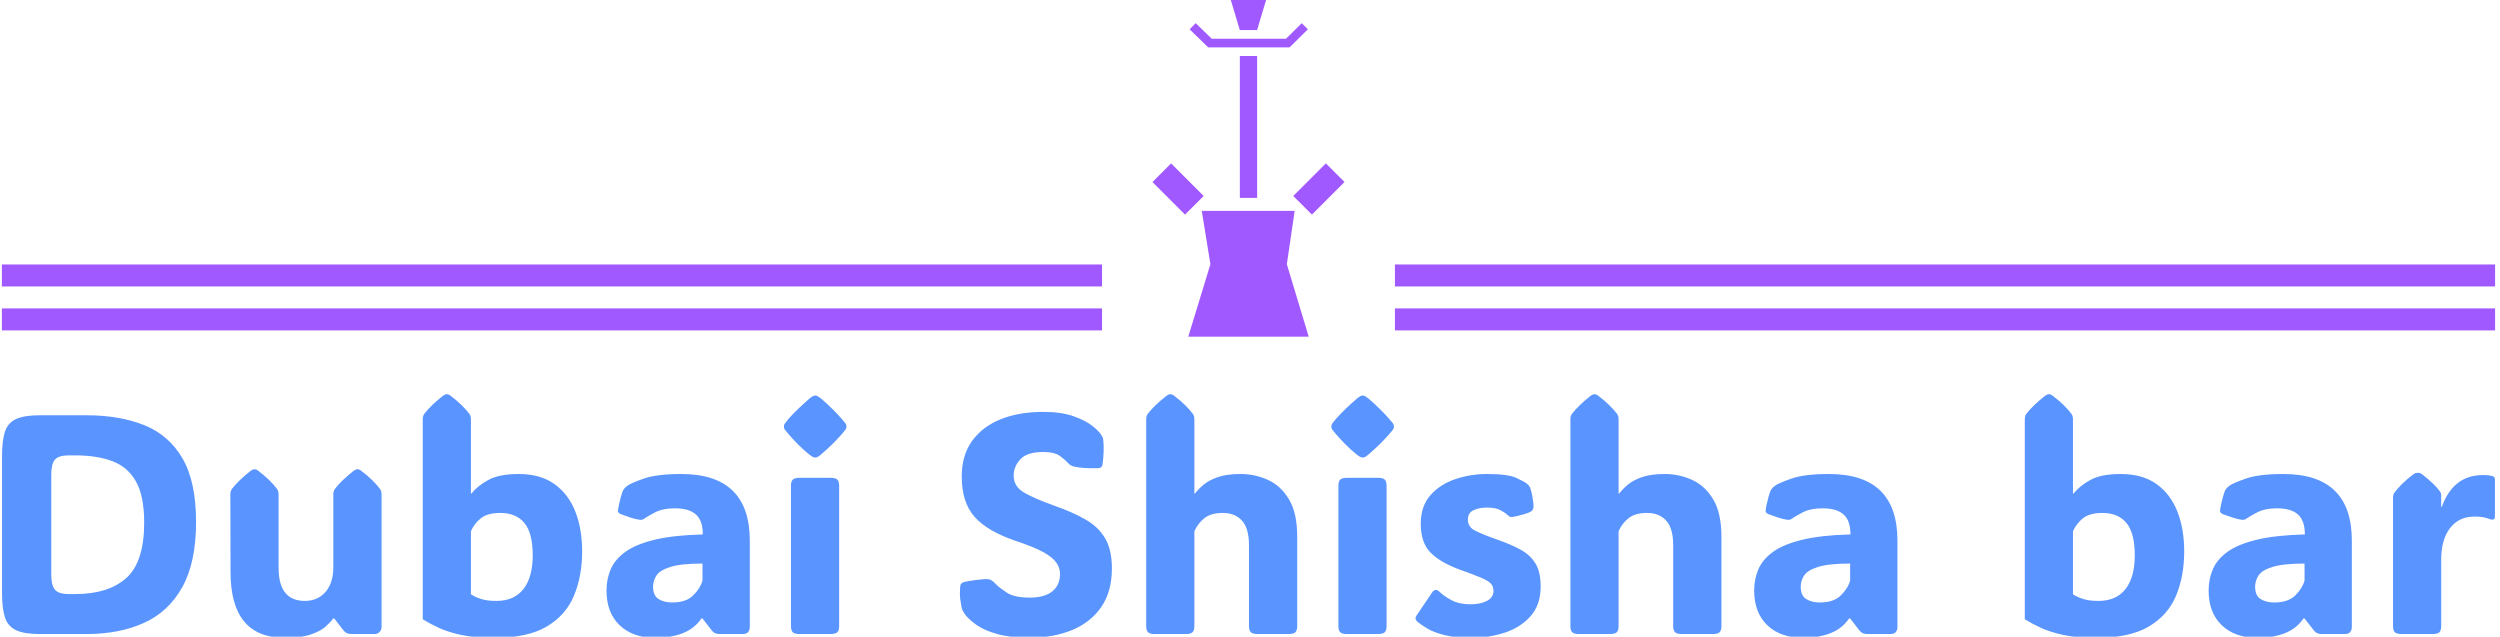 <svg xmlns="http://www.w3.org/2000/svg" version="1.1" xmlns:xlink="http://www.w3.org/1999/xlink" xmlns:svgjs="http://svgjs.dev/svgjs" width="1500" height="382" viewBox="0 0 1500 382"><g transform="matrix(1,0,0,1,-0.909,0.353)"><svg viewBox="0 0 396 101" data-background-color="#001a38" preserveAspectRatio="xMidYMid meet" height="382" width="1500" xmlns="http://www.w3.org/2000/svg" xmlns:xlink="http://www.w3.org/1999/xlink"><g id="tight-bounds" transform="matrix(1,0,0,1,0.24,-0.093)"><svg viewBox="0 0 395.52 101.187" height="101.187" width="395.52"><g><svg viewBox="0 0 395.52 101.187" height="101.187" width="395.52"><g transform="matrix(1,0,0,1,0,62.537)"><svg viewBox="0 0 395.52 38.649" height="38.649" width="395.52"><g id="textblocktransform"><svg viewBox="0 0 395.52 38.649" height="38.649" width="395.52" id="textblock"><g><svg viewBox="0 0 395.52 38.649" height="38.649" width="395.52"><g transform="matrix(1,0,0,1,0,0)"><svg width="395.52" viewBox="3.91 -38.38 398.96 38.99" height="38.649" data-palette-color="#5994ff"><path d="M17.43 0L9.94 0Q7.42 0 6.12-0.63 4.81-1.27 4.36-2.71 3.91-4.15 3.91-6.54L3.91-6.54 3.91-28.47Q3.91-30.91 4.36-32.34 4.81-33.76 6.12-34.39 7.42-35.01 9.94-35.01L9.94-35.01 17.43-35.01Q22.68-35.01 26.62-33.45 30.57-31.88 32.76-28.16 34.96-24.44 34.96-17.94L34.96-17.94Q34.96-11.45 32.76-7.51 30.57-3.56 26.62-1.78 22.68 0 17.43 0L17.43 0ZM15.65-28.59L14.58-28.59Q12.96-28.59 12.38-27.91 11.79-27.22 11.79-25.56L11.79-25.56 11.79-9.45Q11.79-7.81 12.38-7.1 12.96-6.4 14.58-6.4L14.58-6.4 15.7-6.4Q20.92-6.4 23.79-8.96 26.66-11.52 26.66-17.85L26.66-17.85Q26.66-22.07 25.35-24.4 24.05-26.73 21.58-27.66 19.12-28.59 15.65-28.59L15.65-28.59ZM49.17 0.61L49.17 0.61Q40.48 0.61 40.48-9.91L40.48-9.91 40.45-22.31Q40.45-22.9 40.7-23.22L40.7-23.22Q41.72-24.56 43.7-26.12L43.7-26.12Q44.04-26.37 44.31-26.37L44.31-26.37Q44.63-26.37 44.92-26.12L44.92-26.12Q45.97-25.32 46.69-24.61 47.41-23.9 47.92-23.22L47.92-23.22Q48.17-22.9 48.17-22.31L48.17-22.31 48.17-10.6Q48.17-5.3 52.37-5.3L52.37-5.3Q54.44-5.3 55.69-6.75 56.93-8.2 56.93-10.69L56.93-10.69 56.93-22.31Q56.93-22.9 57.18-23.22L57.18-23.22Q58.2-24.56 60.18-26.12L60.18-26.12Q60.52-26.37 60.79-26.37L60.79-26.37Q61.11-26.37 61.4-26.12L61.4-26.12Q62.45-25.32 63.17-24.61 63.89-23.9 64.4-23.22L64.4-23.22Q64.65-22.9 64.65-22.31L64.65-22.31 64.65-1.12Q64.65-0.66 64.33-0.33 64.01 0 63.52 0L63.52 0 59.86 0Q59.47 0 59.16-0.11 58.86-0.22 58.59-0.54L58.59-0.54 57.08-2.49 56.91-2.49Q56.52-1.93 55.7-1.2 54.88-0.46 53.33 0.07 51.78 0.61 49.17 0.61ZM82.71 0.61L82.71 0.61Q79.56 0.61 77.41 0.15 75.26-0.32 73.8-1 72.33-1.68 71.24-2.37L71.24-2.37 71.24-34.33Q71.24-34.91 71.48-35.23L71.48-35.23Q72.5-36.57 74.48-38.13L74.48-38.13Q74.82-38.38 75.09-38.38L75.09-38.38Q75.41-38.38 75.7-38.13L75.7-38.13Q76.75-37.33 77.47-36.62 78.19-35.91 78.71-35.23L78.71-35.23Q78.95-34.91 78.95-34.33L78.95-34.33 78.95-22.49 79.05-22.49Q80.02-23.73 81.76-24.67 83.49-25.61 86.59-25.61L86.59-25.61Q90.06-25.61 92.3-24.01 94.55-22.41 95.65-19.62 96.75-16.82 96.75-13.21L96.75-13.21Q96.75-9.3 95.45-6.16 94.16-3.03 91.1-1.21 88.03 0.61 82.71 0.61ZM83.03-5.3L83.03-5.3Q85.86-5.3 87.35-7.19 88.84-9.08 88.84-12.6L88.84-12.6Q88.84-16.16 87.51-17.77 86.18-19.38 83.66-19.38L83.66-19.38Q81.64-19.38 80.57-18.55 79.51-17.72 78.95-16.46L78.95-16.46 78.95-6.37Q79.49-5.98 80.48-5.64 81.46-5.3 83.03-5.3ZM108.46 0.61L108.46 0.61Q104.88 0.61 102.76-1.4 100.65-3.42 100.65-6.96L100.65-6.96Q100.65-8.79 101.32-10.36 101.99-11.94 103.67-13.15 105.34-14.36 108.35-15.09 111.37-15.82 116.06-15.94L116.06-15.94Q116.06-18.16 114.95-19.14 113.84-20.12 111.61-20.12L111.61-20.12Q109.61-20.12 108.34-19.43 107.07-18.75 106.76-18.51L106.76-18.51Q106.41-18.21 105.93-18.29L105.93-18.29Q105.27-18.38 104.52-18.63 103.78-18.87 102.92-19.19L102.92-19.19Q102.8-19.24 102.65-19.35 102.51-19.46 102.48-19.68L102.48-19.68Q102.48-19.8 102.51-19.98 102.53-20.17 102.63-20.65L102.63-20.65Q102.73-21.14 102.92-21.86 103.12-22.58 103.29-22.97L103.29-22.97Q103.51-23.39 104.02-23.75L104.02-23.75Q104.44-24.1 106.54-24.85 108.64-25.61 112.61-25.61L112.61-25.61Q123.58-25.61 123.58-14.94L123.58-14.94 123.58-1.12Q123.58-0.66 123.32-0.33 123.06 0 122.45 0L122.45 0 118.79 0Q118.4 0 118.1-0.11 117.79-0.22 117.52-0.54L117.52-0.54 116.01-2.49 115.84-2.49Q114.71-0.85 112.82-0.12 110.93 0.61 108.46 0.61ZM111.15-5.05L111.15-5.05Q113.4-5.05 114.54-6.2 115.69-7.35 116.01-8.57L116.01-8.57 116.01-11.28Q112.61-11.28 110.92-10.75 109.22-10.23 108.66-9.39 108.1-8.54 108.1-7.57L108.1-7.57Q108.1-6.15 108.98-5.6 109.86-5.05 111.15-5.05ZM129.04-33.2L129.04-33.2Q129.04-33.52 129.24-33.76 129.43-34.01 129.75-34.4L129.75-34.4Q130.43-35.18 131.34-36.05 132.24-36.91 133.17-37.72L133.17-37.72Q133.75-38.18 134.05-38.18L134.05-38.18Q134.34-38.18 134.95-37.72L134.95-37.72Q136.93-36.01 138.32-34.4L138.32-34.4Q138.64-34.03 138.84-33.78 139.05-33.52 139.05-33.2L139.05-33.2Q139.05-32.89 138.84-32.64 138.64-32.4 138.3-31.98L138.3-31.98Q137.64-31.23 136.76-30.36 135.88-29.49 134.95-28.71L134.95-28.71Q134.61-28.42 134.41-28.33 134.22-28.25 134.05-28.25L134.05-28.25Q133.88-28.25 133.69-28.33 133.51-28.42 133.12-28.71L133.12-28.71Q132.14-29.49 131.29-30.36 130.43-31.23 129.75-32.03L129.75-32.03Q129.43-32.42 129.24-32.65 129.04-32.89 129.04-33.2ZM137.88-23.71L137.88-1.29Q137.88-0.56 137.58-0.28 137.27 0 136.54 0L136.54 0 131.51 0Q130.78 0 130.47-0.28 130.17-0.56 130.17-1.29L130.17-1.29 130.17-23.71Q130.17-24.44 130.47-24.72 130.78-25 131.51-25L131.51-25 136.54-25Q137.27-25 137.58-24.72 137.88-24.44 137.88-23.71L137.88-23.71ZM168.39 0.59L168.39 0.59Q165.29 0.59 163.25 0.02 161.22-0.54 159.98-1.38 158.75-2.22 158.09-3.05L158.09-3.05Q157.87-3.37 157.7-3.66 157.53-3.96 157.46-4.32L157.46-4.32Q157.36-4.81 157.26-5.6 157.16-6.4 157.24-7.45L157.24-7.45Q157.26-7.89 157.41-8.06L157.41-8.06Q157.58-8.25 157.97-8.35L157.97-8.35Q158.68-8.52 159.81-8.65 160.95-8.79 161.44-8.79L161.44-8.79Q161.95-8.79 162.27-8.59 162.58-8.4 163.02-7.93L163.02-7.93Q163.51-7.42 164.71-6.63 165.9-5.83 168.39-5.83L168.39-5.83Q170.79-5.83 172.01-6.84 173.23-7.84 173.23-9.62L173.23-9.62Q173.23-10.57 172.65-11.41 172.08-12.26 170.57-13.1 169.05-13.94 166.24-14.87L166.24-14.87Q161.61-16.43 159.56-18.75 157.5-21.07 157.5-25.2L157.5-25.2Q157.5-28.61 159.16-30.91 160.82-33.2 163.75-34.38 166.68-35.55 170.52-35.55L170.52-35.55Q173.47-35.55 175.41-34.85 177.35-34.16 178.43-33.29 179.5-32.42 179.82-31.88L179.82-31.88Q180.01-31.57 180.08-31.41 180.14-31.25 180.16-30.98L180.16-30.98Q180.23-30.22 180.21-29.3 180.19-28.37 180.04-27.2L180.04-27.2Q179.97-26.81 179.77-26.66L179.77-26.66Q179.6-26.54 179.23-26.54L179.23-26.54Q176.86-26.49 175.57-26.78L175.57-26.78Q175.06-26.9 174.89-27.03 174.72-27.15 174.45-27.42L174.45-27.42Q174.06-27.88 173.21-28.5 172.37-29.13 170.52-29.13L170.52-29.13Q167.95-29.13 166.88-27.97 165.81-26.81 165.81-25.37L165.81-25.37Q165.81-23.66 167.39-22.69 168.98-21.73 172.4-20.51L172.4-20.51Q175.25-19.51 177.3-18.33 179.36-17.16 180.44-15.33 181.53-13.5 181.53-10.5L181.53-10.5Q181.53-6.76 179.81-4.3 178.09-1.83 175.12-0.62 172.15 0.59 168.39 0.59ZM194.73-16.46L194.73-1.29Q194.73-0.56 194.43-0.28 194.12 0 193.39 0L193.39 0 188.36 0Q187.63 0 187.32-0.28 187.02-0.56 187.02-1.29L187.02-1.29 187.02-34.33Q187.02-34.91 187.26-35.23L187.26-35.23Q188.29-36.57 190.27-38.13L190.27-38.13Q190.61-38.38 190.88-38.38L190.88-38.38Q191.19-38.38 191.49-38.13L191.49-38.13Q192.54-37.33 193.26-36.62 193.98-35.91 194.49-35.23L194.49-35.23Q194.73-34.91 194.73-34.33L194.73-34.33 194.73-22.49 194.83-22.49Q195.37-23.19 196.22-23.91 197.08-24.63 198.51-25.12 199.93-25.61 202.16-25.61L202.16-25.61Q204.4-25.61 206.48-24.68 208.55-23.75 209.87-21.56 211.19-19.36 211.19-15.55L211.19-15.55 211.19-1.29Q211.19-0.56 210.88-0.28 210.58 0 209.85 0L209.85 0 204.82 0Q204.08 0 203.78-0.28 203.47-0.56 203.47-1.29L203.47-1.29 203.47-14.21Q203.47-16.92 202.35-18.15 201.23-19.38 199.3-19.38L199.3-19.38Q197.39-19.38 196.34-18.55 195.3-17.72 194.73-16.46L194.73-16.46ZM216.65-33.2L216.65-33.2Q216.65-33.52 216.85-33.76 217.05-34.01 217.36-34.4L217.36-34.4Q218.05-35.18 218.95-36.05 219.85-36.91 220.78-37.72L220.78-37.72Q221.37-38.18 221.66-38.18L221.66-38.18Q221.95-38.18 222.56-37.72L222.56-37.72Q224.54-36.01 225.93-34.4L225.93-34.4Q226.25-34.03 226.46-33.78 226.66-33.52 226.66-33.2L226.66-33.2Q226.66-32.89 226.46-32.64 226.25-32.4 225.91-31.98L225.91-31.98Q225.25-31.23 224.37-30.36 223.49-29.49 222.56-28.71L222.56-28.71Q222.22-28.42 222.03-28.33 221.83-28.25 221.66-28.25L221.66-28.25Q221.49-28.25 221.31-28.33 221.12-28.42 220.73-28.71L220.73-28.71Q219.76-29.49 218.9-30.36 218.05-31.23 217.36-32.03L217.36-32.03Q217.05-32.42 216.85-32.65 216.65-32.89 216.65-33.2ZM225.49-23.71L225.49-1.29Q225.49-0.56 225.19-0.28 224.88 0 224.15 0L224.15 0 219.12 0Q218.39 0 218.08-0.28 217.78-0.56 217.78-1.29L217.78-1.29 217.78-23.71Q217.78-24.44 218.08-24.72 218.39-25 219.12-25L219.12-25 224.15-25Q224.88-25 225.19-24.72 225.49-24.44 225.49-23.71L225.49-23.71ZM239.09 0.61L239.09 0.61Q236.48 0.61 234.76 0.17 233.03-0.27 232-0.89 230.96-1.51 230.37-2.03L230.37-2.03Q229.93-2.44 230.28-2.95L230.28-2.95 232.77-6.64Q233.3-7.42 233.99-6.74L233.99-6.74Q234.69-6.05 235.9-5.41 237.11-4.76 238.92-4.76L238.92-4.76Q240.53-4.76 241.57-5.31 242.6-5.86 242.6-6.91L242.6-6.91Q242.6-7.64 242.14-8.11 241.68-8.57 240.5-9.06 239.33-9.55 237.23-10.3L237.23-10.3Q234.13-11.43 232.55-13.01 230.96-14.6 230.96-17.65L230.96-17.65Q230.96-20.46 232.51-22.22 234.06-23.97 236.49-24.79 238.92-25.61 241.55-25.61L241.55-25.61Q244.9-25.61 246.25-24.99 247.61-24.37 248-24.02L248-24.02Q248.37-23.71 248.51-23.29L248.51-23.29Q248.83-22.34 249-20.78L249-20.78Q249.1-19.87 248.54-19.58L248.54-19.58Q248.24-19.41 247.61-19.21 246.97-19.02 246.34-18.87 245.71-18.73 245.39-18.73L245.39-18.73Q245.29-18.73 245.18-18.79 245.07-18.85 244.8-19.09L244.8-19.09Q244.48-19.41 243.72-19.82 242.95-20.24 241.6-20.24L241.6-20.24Q240.29-20.24 239.39-19.81 238.5-19.38 238.5-18.31L238.5-18.31Q238.5-17.14 239.64-16.55 240.77-15.97 243.39-15.04L243.39-15.04Q245.44-14.33 246.96-13.49 248.49-12.65 249.32-11.29 250.15-9.94 250.15-7.64L250.15-7.64Q250.15-4.66 248.52-2.84 246.9-1.03 244.37-0.21 241.85 0.61 239.09 0.61ZM262.62-16.46L262.62-1.29Q262.62-0.56 262.32-0.28 262.01 0 261.28 0L261.28 0 256.25 0Q255.52 0 255.21-0.28 254.91-0.56 254.91-1.29L254.91-1.29 254.91-34.33Q254.91-34.91 255.15-35.23L255.15-35.23Q256.18-36.57 258.15-38.13L258.15-38.13Q258.5-38.38 258.76-38.38L258.76-38.38Q259.08-38.38 259.37-38.13L259.37-38.13Q260.42-37.33 261.14-36.62 261.86-35.91 262.38-35.23L262.38-35.23Q262.62-34.91 262.62-34.33L262.62-34.33 262.62-22.49 262.72-22.49Q263.26-23.19 264.11-23.91 264.97-24.63 266.39-25.12 267.82-25.61 270.04-25.61L270.04-25.61Q272.29-25.61 274.36-24.68 276.44-23.75 277.76-21.56 279.08-19.36 279.08-15.55L279.08-15.55 279.08-1.29Q279.08-0.56 278.77-0.28 278.47 0 277.73 0L277.73 0 272.7 0Q271.97 0 271.67-0.28 271.36-0.56 271.36-1.29L271.36-1.29 271.36-14.21Q271.36-16.92 270.24-18.15 269.12-19.38 267.19-19.38L267.19-19.38Q265.28-19.38 264.23-18.55 263.18-17.72 262.62-16.46L262.62-16.46ZM292.14 0.61L292.14 0.61Q288.55 0.61 286.43-1.4 284.32-3.42 284.32-6.96L284.32-6.96Q284.32-8.79 284.99-10.36 285.67-11.94 287.34-13.15 289.01-14.36 292.03-15.09 295.04-15.82 299.73-15.94L299.73-15.94Q299.73-18.16 298.62-19.14 297.51-20.12 295.29-20.12L295.29-20.12Q293.28-20.12 292.01-19.43 290.74-18.75 290.43-18.51L290.43-18.51Q290.08-18.21 289.6-18.29L289.6-18.29Q288.94-18.38 288.19-18.63 287.45-18.87 286.59-19.19L286.59-19.19Q286.47-19.24 286.33-19.35 286.18-19.46 286.15-19.68L286.15-19.68Q286.15-19.8 286.18-19.98 286.2-20.17 286.3-20.65L286.3-20.65Q286.4-21.14 286.59-21.86 286.79-22.58 286.96-22.97L286.96-22.97Q287.18-23.39 287.69-23.75L287.69-23.75Q288.11-24.1 290.21-24.85 292.31-25.61 296.29-25.61L296.29-25.61Q307.25-25.61 307.25-14.94L307.25-14.94 307.25-1.12Q307.25-0.66 306.99-0.33 306.74 0 306.12 0L306.12 0 302.46 0Q302.07 0 301.77-0.11 301.46-0.22 301.19-0.54L301.19-0.54 299.68-2.49 299.51-2.49Q298.39-0.85 296.49-0.12 294.6 0.61 292.14 0.61ZM294.82-5.05L294.82-5.05Q297.07-5.05 298.21-6.2 299.36-7.35 299.68-8.57L299.68-8.57 299.68-11.28Q296.29-11.28 294.59-10.75 292.89-10.23 292.33-9.39 291.77-8.54 291.77-7.57L291.77-7.57Q291.77-6.15 292.65-5.6 293.53-5.05 294.82-5.05ZM339.1 0.61L339.1 0.61Q335.95 0.61 333.81 0.15 331.66-0.32 330.19-1 328.73-1.68 327.63-2.37L327.63-2.37 327.63-34.33Q327.63-34.91 327.87-35.23L327.87-35.23Q328.9-36.57 330.88-38.13L330.88-38.13Q331.22-38.38 331.49-38.38L331.49-38.38Q331.8-38.38 332.1-38.13L332.1-38.13Q333.15-37.33 333.87-36.62 334.59-35.91 335.1-35.23L335.1-35.23Q335.34-34.91 335.34-34.33L335.34-34.33 335.34-22.49 335.44-22.49Q336.42-23.73 338.15-24.67 339.88-25.61 342.99-25.61L342.99-25.61Q346.45-25.61 348.7-24.01 350.94-22.41 352.04-19.62 353.14-16.82 353.14-13.21L353.14-13.21Q353.14-9.3 351.85-6.16 350.55-3.03 347.49-1.21 344.43 0.61 339.1 0.61ZM339.42-5.3L339.42-5.3Q342.25-5.3 343.74-7.19 345.23-9.08 345.23-12.6L345.23-12.6Q345.23-16.16 343.9-17.77 342.57-19.38 340.06-19.38L340.06-19.38Q338.03-19.38 336.97-18.55 335.91-17.72 335.34-16.46L335.34-16.46 335.34-6.37Q335.88-5.98 336.87-5.64 337.86-5.3 339.42-5.3ZM364.86 0.61L364.86 0.61Q361.27 0.61 359.16-1.4 357.05-3.42 357.05-6.96L357.05-6.96Q357.05-8.79 357.72-10.36 358.39-11.94 360.06-13.15 361.73-14.36 364.75-15.09 367.76-15.82 372.45-15.94L372.45-15.94Q372.45-18.16 371.34-19.14 370.23-20.12 368.01-20.12L368.01-20.12Q366.01-20.12 364.74-19.43 363.47-18.75 363.15-18.51L363.15-18.51Q362.81-18.21 362.32-18.29L362.32-18.29Q361.66-18.38 360.91-18.63 360.17-18.87 359.32-19.19L359.32-19.19Q359.19-19.24 359.05-19.35 358.9-19.46 358.88-19.68L358.88-19.68Q358.88-19.8 358.9-19.98 358.92-20.17 359.02-20.65L359.02-20.65Q359.12-21.14 359.32-21.86 359.51-22.58 359.68-22.97L359.68-22.97Q359.9-23.39 360.41-23.75L360.41-23.75Q360.83-24.1 362.93-24.85 365.03-25.61 369.01-25.61L369.01-25.61Q379.97-25.61 379.97-14.94L379.97-14.94 379.97-1.12Q379.97-0.66 379.71-0.33 379.46 0 378.85 0L378.85 0 375.18 0Q374.79 0 374.49-0.11 374.18-0.22 373.92-0.54L373.92-0.54 372.4-2.49 372.23-2.49Q371.11-0.85 369.22-0.12 367.32 0.61 364.86 0.61ZM367.54-5.05L367.54-5.05Q369.79-5.05 370.94-6.2 372.08-7.35 372.4-8.57L372.4-8.57 372.4-11.28Q369.01-11.28 367.31-10.75 365.61-10.23 365.05-9.39 364.49-8.54 364.49-7.57L364.49-7.57Q364.49-6.15 365.37-5.6 366.25-5.05 367.54-5.05ZM394.27-22.17L394.27-20.36 394.37-20.36Q396.2-25.44 400.96-25.44L400.96-25.44Q401.57-25.44 401.96-25.38 402.36-25.32 402.5-25.27L402.5-25.27Q402.87-25.15 402.87-24.71L402.87-24.71 402.87-18.82Q402.87-18.07 401.99-18.41L401.99-18.41Q401.7-18.53 401.15-18.66 400.6-18.8 399.62-18.8L399.62-18.8Q397.11-18.8 395.69-16.96 394.27-15.11 394.27-11.94L394.27-11.94 394.27-1.29Q394.27-0.56 393.97-0.28 393.66 0 392.93 0L392.93 0 387.9 0Q387.17 0 386.86-0.28 386.56-0.56 386.56-1.29L386.56-1.29 386.56-21.75Q386.56-22.34 386.8-22.66L386.8-22.66Q387.32-23.34 388.04-24.05 388.76-24.76 389.81-25.56L389.81-25.56Q390-25.71 390.2-25.76 390.39-25.81 390.54-25.81L390.54-25.81Q390.88-25.81 391.22-25.56L391.22-25.56Q393.25-23.97 394.05-22.85L394.05-22.85Q394.27-22.56 394.27-22.17L394.27-22.17Z" opacity="1" transform="matrix(1,0,0,1,0,0)" fill="#5994ff" class="wordmark-text-0" data-fill-palette-color="primary" id="text-0"></path></svg></g></svg></g></svg></g></svg></g><g transform="matrix(1,0,0,1,174.528,0)"><svg viewBox="0 0 46.465 53.413" height="53.413" width="46.465"><g><svg xmlns="http://www.w3.org/2000/svg" xmlns:xlink="http://www.w3.org/1999/xlink" version="1.1" x="8" y="0" viewBox="22.695 6.947 44.443 77.922" enable-background="new 0 0 90 90" xml:space="preserve" height="53.413" width="30.465" class="icon-icon-0" data-fill-palette-color="accent" id="icon-0"><rect x="42.917" y="19.911" fill="#a059ff" width="4" height="32.833" data-fill-palette-color="accent"></rect><polygon fill="#a059ff" points="46.908,13.906 42.909,13.906 40.825,6.947 48.992,6.947 " data-fill-palette-color="accent"></polygon><polygon fill="#a059ff" points="58.854,84.869 30.979,84.869 36.104,68.093 34.104,55.744 55.604,55.744 53.791,68.093 " data-fill-palette-color="accent"></polygon><g fill="#a059ff" data-fill-palette-color="accent"><rect x="25.574" y="45.359" transform="matrix(0.707 -0.707 0.707 0.707 -27.461 35.089)" fill="#a059ff" width="6.104" height="10.668" data-fill-palette-color="accent"></rect></g><g fill="#a059ff" data-fill-palette-color="accent"><rect x="58.157" y="45.359" transform="matrix(0.707 0.707 -0.707 0.707 53.773 -28.433)" fill="#a059ff" width="6.104" height="10.669" data-fill-palette-color="accent"></rect></g><polygon fill="#a059ff" points="54.425,17.911 35.608,17.911 31.297,13.738 32.688,12.301 36.417,15.911 53.604,15.911   57.248,12.309 58.654,13.73 " data-fill-palette-color="accent"></polygon></svg></g></svg></g><g><rect width="174.528" height="3.485" y="48.928" x="220.992" fill="#a059ff" data-fill-palette-color="accent"></rect><rect width="174.528" height="3.485" y="48.928" x="0" fill="#a059ff" data-fill-palette-color="accent"></rect><rect width="174.528" height="3.485" y="41.957" x="220.992" fill="#a059ff" data-fill-palette-color="accent"></rect><rect width="174.528" height="3.485" y="41.957" x="0" fill="#a059ff" data-fill-palette-color="accent"></rect></g></svg></g><defs></defs></svg><rect width="395.52" height="101.187" fill="none" stroke="none" visibility="hidden"></rect></g></svg></g></svg>
